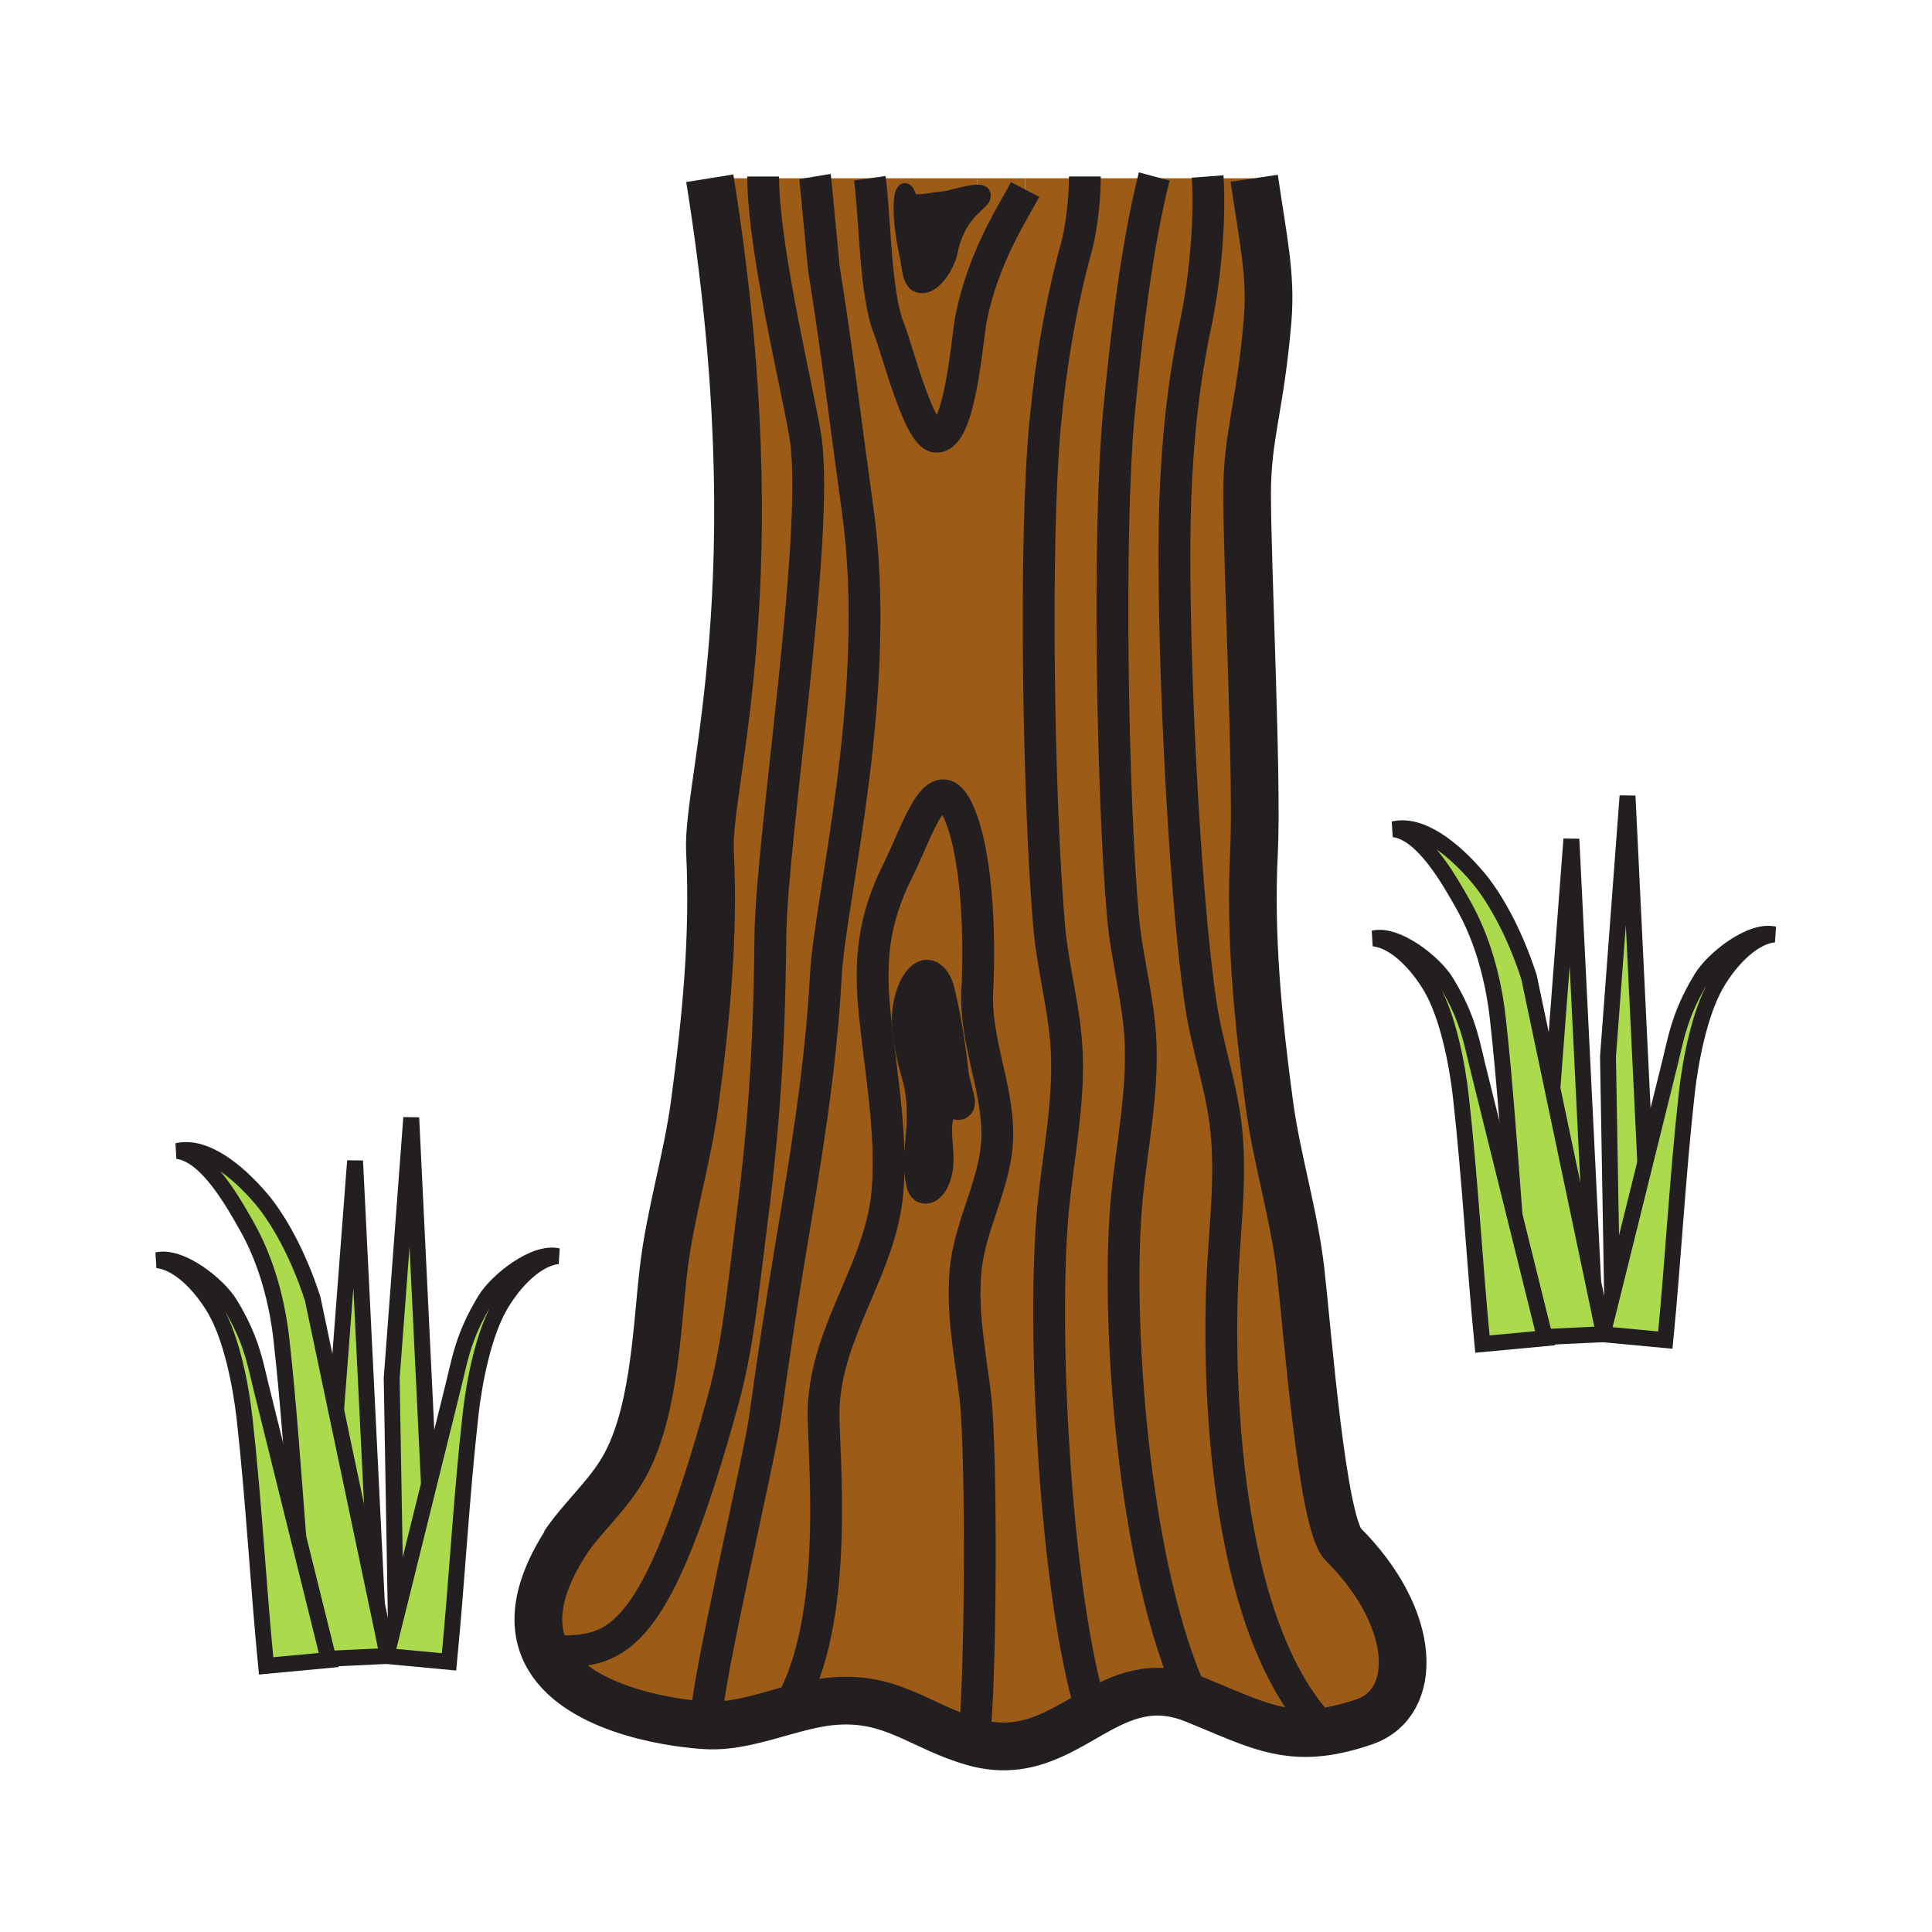 <?xml version="1.0" encoding="iso-8859-1"?>
<!-- Generator: Adobe Illustrator 12.0.1, SVG Export Plug-In . SVG Version: 6.00 Build 51448)  -->
<!DOCTYPE svg PUBLIC "-//W3C//DTD SVG 1.1//EN" "http://www.w3.org/Graphics/SVG/1.1/DTD/svg11.dtd">
<svg  version="1.1" id="Layer_1" xmlns="http://www.w3.org/2000/svg" xmlns:xlink="http://www.w3.org/1999/xlink" width="850.394" height="850.394"
	 viewBox="0 0 850.394 850.394" style="overflow:visible;enable-background:new 0 0 850.394 850.394;" xml:space="preserve">
<g id="XMLID_5_">
	<g>
		<path style="fill:#ABDA4D;" d="M94.88,576.78c-4.73-8.34-14.77-20.9-25.66-22.08c10.18-2.41,26.73,10.66,31.92,19.14
			c10.36,16.93,11.39,27.771,14.72,40.48l15.43,62.29l13.26,53.51l0.14,0.56l-27.56,2.58c-3.52-36.109-5.41-72.71-9.48-108.939
			C106.03,609.94,102.04,589.43,94.88,576.78z"/>
		<path style="fill:#ABDA4D;" d="M147.93,620.67l17.97,85.45l2.23,10.62l2.25,10.939l-0.3,1.23l-25.53,1.21l-13.26-53.51h0.01
			c-2.2-28.07-4.26-58.851-7.4-86.83c-1.93-17.17-6.7-34.9-15.25-50c-5.64-9.96-17.63-31.721-30.63-33.141
			c12.16-2.87,26.56,8.75,37.06,21.13c6.76,7.99,15.84,23.131,22.55,43.9L147.93,620.67z"/>
		<polygon style="fill:#ABDA4D;" points="156.29,510.97 165.9,706.12 147.93,620.67 		"/>
		<polygon style="fill:#ABDA4D;" points="188.82,653.32 174.24,712.13 174.22,712.12 172.41,606.73 181.01,491.97 188.81,653.32 		
			"/>
		<path style="fill:#ABDA4D;" d="M245.56,552.93c-10.89,1.181-20.94,13.75-25.66,22.09c-7.17,12.65-11.15,33.16-12.77,47.54
			c-4.07,36.23-5.96,72.83-9.48,108.931l-27.57-2.58l0.3-1.23l3.86-15.55l14.58-58.81l10.1-40.761
			c3.32-12.71,4.35-23.55,14.72-40.489C218.83,563.6,235.37,550.52,245.56,552.93z"/>
		<path style="fill:#ABDA4D;" d="M679.93,588.49l0.141,0.55l-27.57,2.58c-3.52-36.101-5.41-72.7-9.48-108.93
			c-1.619-14.381-5.609-34.891-12.77-47.54c-4.72-8.351-14.77-20.9-25.66-22.09c10.18-2.41,26.72,10.66,31.91,19.15
			c10.37,16.93,11.4,27.76,14.72,40.48l15.45,62.29L679.93,588.49z"/>
		<path style="fill:#ABDA4D;" d="M683.31,479.05l17.96,85.44l2.23,10.62l2.25,10.939l-0.3,1.23l-25.521,1.21l-13.26-53.51
			c-2.2-28.08-4.26-58.851-7.4-86.83c-1.93-17.181-6.699-34.9-15.25-50c-5.64-9.96-17.63-31.72-30.63-33.14
			c12.16-2.88,26.561,8.75,37.051,21.13c6.77,7.98,15.85,23.13,22.56,43.9L683.31,479.05z"/>
		<polygon style="fill:#ABDA4D;" points="691.66,369.34 701.27,564.49 683.31,479.05 		"/>
		<polygon style="fill:#ABDA4D;" points="724.19,511.68 709.61,570.5 709.59,570.49 707.78,465.1 716.38,350.34 724.18,511.68 		"/>
		<path style="fill:#ABDA4D;" d="M749.01,430.44c5.19-8.48,21.73-21.55,31.91-19.141c-10.88,1.18-20.93,13.74-25.65,22.09
			c-7.17,12.65-11.149,33.15-12.779,47.54c-4.061,36.23-5.95,72.83-9.471,108.931l-27.569-2.58l0.3-1.23l3.86-15.55l14.58-58.82
			l10.1-40.75C737.61,458.21,738.64,447.38,749.01,430.44z"/>
		<path style="fill:#9C5B16;" d="M419.77,485.4c1.19,1.68,2.93,1.859,3.11,0.08c0.13-1.16-0.74-3.891-1.03-5.19
			c-0.62-2.72-1.44-5.19-1.77-8.04c-1.41-12.4-3.22-24.59-6.29-36.67c-1.19-4.7-5-9.72-9.38-4.9
			c-3.92,4.301-5.81,13.311-5.58,18.851c0.33,8,2.04,15.97,4.27,23.62c3.04,10.38,2.51,20.54,1.46,31.189
			c-0.45,4.63-0.79,8.86,0.04,13.521c0.22,1.26,0.52,4.88,1.9,5.489c2.27,0.99,4.32-2.119,5.07-3.699
			c4.25-8.931-0.4-19.07,1.86-28.351c0.4-1.64,1.8-9.17,4.75-8.479C419.36,483.09,419.25,484.67,419.77,485.4z M438.99,498.54
			c0.21,21.27-12.24,40.03-14.03,61.17c-1.6,18.84,2.2,36.9,4.37,55.36c2.85,24.17,2.51,127.399-0.75,151.75
			c-22.96-6.5-35.44-20-61.12-18.08c-7.06,0.529-14.17,2.33-21.31,4.31c24.8-38.46,15.73-116.09,16.39-133.22
			c1.35-35,25.49-61.8,28.15-95.91c2-25.47-3.19-52.89-5.72-78.24c-2.26-22.82-0.65-40.75,10.25-62.54
			c8.67-17.34,17.35-47.13,26.82-25.51c8.63,19.68,9.229,57.56,8.14,78.05C429,457.61,438.77,477.27,438.99,498.54z"/>
		<path style="fill:#9C5B16;" d="M354.7,193.51c5.94,43.42-15.15,175.81-15.61,218.65c-0.57,54.979-3.24,87.22-9.13,133.01
			c-3.02,23.51-5.25,47.64-11.52,70.51c-29.49,107.67-46.71,111.21-73.19,111.21l-4.76,0.92c-6.24-12.239-5.03-28.989,10.48-51.779
			l-2.76,3.819c7.4-10.949,17.71-20.109,24.74-31.189c15.01-23.63,15.95-62.03,19.05-89.22c2.81-24.7,10.42-48.721,13.77-73.61
			c4.97-36.88,8.64-73.64,6.73-111.02c-1.57-30.93,28.65-117.68-0.08-296.35h23.49C336.16,111.57,352.45,177.02,354.7,193.51z"/>
		<path style="fill:#9C5B16;" d="M377.48,224.15c11.29,81.34-12.12,170.38-13.99,205.56c-2.17,40.73-8.88,80.26-15.59,120.65
			c-4.09,24.64-7.8,49.189-11.21,73.909c-2.54,18.551-26.01,117.011-26.1,135.15c-17.92-1.08-58.01-7.86-70.1-31.61l4.76-0.92
			c26.48,0,43.7-3.54,73.19-111.21c6.27-22.87,8.5-47,11.52-70.51c5.89-45.79,8.56-78.03,9.13-133.01
			c0.46-42.84,21.55-175.23,15.61-218.65c-2.25-16.49-18.54-81.94-18.79-115.05h22.91c0.64,5.7,3.64,38.57,3.86,39.95
			C368.49,154.68,372.29,186.82,377.48,224.15z"/>
		<path style="fill:#9C5B16;" d="M430.22,78.46v5.94c-4.38,0-12.8,3.04-16.27,3.12c-3.8,0.08-12.57,2.86-13.61-0.57
			c-0.65-2.18-1.38-3.23-2.02-3.23v-5.26H430.22z"/>
		<path style="fill:#9C5B16;" d="M451.22,78.46h26.29c-0.08,13.76-2.51,25.93-3.59,29.88c-7.1,25.6-11.35,51.73-13.87,78.1
			c-5,52.37-2.84,169.45,1.78,221.57c1.63,18.55,7.01,36.9,7.75,55.59c0.89,22.49-3.68,44.83-5.91,67.011
			c-5.28,52.37,0.64,170.85,17.021,223.58c-15.16,8.55-30.15,18.85-52.11,12.63c3.26-24.351,3.6-127.58,0.75-151.75
			c-2.17-18.46-5.97-36.521-4.37-55.36c1.79-21.14,14.24-39.9,14.03-61.17c-0.221-21.271-9.99-40.93-8.811-62.86
			c1.09-20.49,0.49-58.37-8.14-78.05c-9.47-21.62-18.15,8.17-26.82,25.51c-10.9,21.79-12.51,39.72-10.25,62.54
			c2.53,25.351,7.72,52.771,5.72,78.24c-2.66,34.11-26.8,60.91-28.15,95.91c-0.66,17.13,8.41,94.76-16.39,133.22
			c-11.86,3.3-23.78,7.09-35.56,6.37c0.09-18.14,23.56-116.6,26.1-135.15c3.41-24.72,7.12-49.27,11.21-73.909
			c6.71-40.391,13.42-79.92,15.59-120.65c1.87-35.18,25.28-124.22,13.99-205.56c-5.19-37.33-8.99-69.47-14.8-105.74
			c-0.22-1.38-3.22-34.25-3.86-39.95h24.03c2.29,16.17,2.26,51.4,8.56,66.51c3.07,7.38,12.92,46.62,20.58,47.24
			c10.6,0.86,13.68-42.88,15.39-51.73c5.37-27.6,19.04-47.81,23.84-57.06V78.46z"/>
		<path style="fill:#9C5B16;" d="M451.22,78.46v4.96c-4.8,9.25-18.47,29.46-23.84,57.06c-1.71,8.85-4.79,52.59-15.39,51.73
			c-7.66-0.62-17.51-39.86-20.58-47.24c-6.3-15.11-6.27-50.34-8.56-66.51h15.47v5.26c-2.03,0-3.27,10.51,0.96,29.59
			c0.77,3.48,0.8,10.87,4.66,12.27c6.95,2.53,13.4-9.38,14.42-14.52c3.34-17.17,13.541-21.05,14.48-24.13
			c0.57-1.88-0.59-2.53-2.62-2.53v-5.94H451.22z"/>
		<path style="fill:#9C5B16;" d="M525.52,747.93c-18.239-7.33-31.6-1.199-44.829,6.261c-16.381-52.73-22.301-171.21-17.021-223.58
			c2.23-22.181,6.8-44.521,5.91-67.011c-0.74-18.689-6.12-37.04-7.75-55.59c-4.62-52.12-6.78-169.2-1.78-221.57
			c2.521-26.37,6.771-52.5,13.87-78.1c1.08-3.95,3.51-16.12,3.59-29.88h30.34c-7.85,31.42-12.27,71.24-15.34,103.37
			c-5,52.38-2.85,169.46,1.78,221.58c1.63,18.54,7.01,36.899,7.75,55.59c0.89,22.49-3.68,44.83-5.92,67.01
			C490.86,578.39,498.39,690.76,525.52,747.93z"/>
		<path style="fill:#9C5B16;" d="M583.31,762.17v0.03c-20.859,2.96-34.26-4.811-57.79-14.271
			c-27.13-57.17-34.659-169.54-29.399-221.92c2.24-22.18,6.81-44.52,5.92-67.01c-0.74-18.69-6.12-37.05-7.75-55.59
			c-4.63-52.12-6.78-169.2-1.78-221.58c3.07-32.13,7.49-71.95,15.34-103.37h23.74c1.22,20.48-1.58,46.63-5.27,64
			c-5.511,25.98-8.15,52.32-9.04,78.8c-1.78,52.58,3.52,169.43,11.34,221.17c2.77,18.41,9.26,36.4,11.149,55
			c2.261,22.4-0.93,44.98-1.789,67.25C535.93,617.28,540.35,719.21,583.31,762.17z"/>
		<path style="fill:#9C5B16;" d="M591.26,679.81c32.931,32.931,33.16,69.761,9.521,77.971c-6.49,2.25-12.21,3.67-17.471,4.42v-0.03
			c-42.96-42.96-47.38-144.89-45.329-197.49c0.859-22.27,4.05-44.85,1.789-67.25c-1.89-18.6-8.38-36.59-11.149-55
			c-7.82-51.74-13.12-168.59-11.34-221.17c0.89-26.48,3.529-52.82,9.04-78.8c3.689-17.37,6.489-43.52,5.27-64h20.46
			c4.01,27.41,7.521,42.81,5.92,62.21c-3.16,38.25-9.04,50.75-9.05,76.64c0,31.31,4.63,126.57,3.05,157.5
			c-1.899,37.38,1.771,74.14,6.73,111.02c3.35,24.89,10.97,48.91,13.78,73.61C575.58,586.63,581.92,670.47,591.26,679.81z"/>
		<path style="fill:#231F20;" d="M430.22,84.4c2.03,0,3.19,0.65,2.62,2.53c-0.939,3.08-11.14,6.96-14.48,24.13
			c-1.02,5.14-7.47,17.05-14.42,14.52c-3.86-1.4-3.89-8.79-4.66-12.27c-4.23-19.08-2.99-29.59-0.96-29.59
			c0.64,0,1.37,1.05,2.02,3.23c1.04,3.43,9.81,0.65,13.61,0.57C417.42,87.44,425.84,84.4,430.22,84.4z"/>
		<path style="fill:#231F20;" d="M421.85,480.29c0.29,1.3,1.16,4.03,1.03,5.19c-0.18,1.779-1.92,1.6-3.11-0.08
			c-0.52-0.73-0.41-2.311-1.59-2.58c-2.95-0.69-4.35,6.84-4.75,8.479c-2.26,9.28,2.39,19.42-1.86,28.351
			c-0.75,1.58-2.8,4.689-5.07,3.699c-1.38-0.609-1.68-4.229-1.9-5.489c-0.83-4.66-0.49-8.891-0.04-13.521
			c1.05-10.649,1.58-20.81-1.46-31.189c-2.23-7.65-3.94-15.62-4.27-23.62c-0.23-5.54,1.66-14.55,5.58-18.851
			c4.38-4.82,8.19,0.2,9.38,4.9c3.07,12.08,4.88,24.27,6.29,36.67C420.41,475.1,421.23,477.57,421.85,480.29z"/>
	</g>
	<g>
		<path style="fill:none;stroke:#231F20;stroke-width:6.26;" d="M398.32,83.72c-2.03,0-3.27,10.51,0.96,29.59
			c0.77,3.48,0.8,10.87,4.66,12.27c6.95,2.53,13.4-9.38,14.42-14.52c3.34-17.17,13.541-21.05,14.48-24.13
			c0.57-1.88-0.59-2.53-2.62-2.53c-4.38,0-12.8,3.04-16.27,3.12c-3.8,0.08-12.57,2.86-13.61-0.57
			C399.69,84.77,398.96,83.72,398.32,83.72z"/>
		<path style="fill:none;stroke:#231F20;stroke-width:14;" d="M428.58,766.82c3.26-24.351,3.6-127.58,0.75-151.75
			c-2.17-18.46-5.97-36.521-4.37-55.36c1.79-21.14,14.24-39.9,14.03-61.17c-0.221-21.271-9.99-40.93-8.811-62.86
			c1.09-20.49,0.49-58.37-8.14-78.05c-9.47-21.62-18.15,8.17-26.82,25.51c-10.9,21.79-12.51,39.72-10.25,62.54
			c2.53,25.351,7.72,52.771,5.72,78.24c-2.66,34.11-26.8,60.91-28.15,95.91c-0.66,17.13,8.41,94.76-16.39,133.22"/>
		<path style="fill:none;stroke:#231F20;stroke-width:14;" d="M451.22,83.42c-4.8,9.25-18.47,29.46-23.84,57.06
			c-1.71,8.85-4.79,52.59-15.39,51.73c-7.66-0.62-17.51-39.86-20.58-47.24c-6.3-15.11-6.27-50.34-8.56-66.51"/>
		<path style="fill:none;stroke:#231F20;stroke-width:14;" d="M310.59,759.42c0.09-18.14,23.56-116.6,26.1-135.15
			c3.41-24.72,7.12-49.27,11.21-73.909c6.71-40.391,13.42-79.92,15.59-120.65c1.87-35.18,25.28-124.22,13.99-205.56
			c-5.19-37.33-8.99-69.47-14.8-105.74c-0.22-1.38-3.22-34.25-3.86-39.95c-0.04-0.4-0.07-0.66-0.09-0.78"/>
		<path style="fill:none;stroke:#231F20;stroke-width:14;" d="M245.25,726.89c26.48,0,43.7-3.54,73.19-111.21
			c6.27-22.87,8.5-47,11.52-70.51c5.89-45.79,8.56-78.03,9.13-133.01c0.46-42.84,21.55-175.23,15.61-218.65
			c-2.25-16.49-18.54-81.94-18.79-115.05c-0.01-0.26-0.01-0.52-0.01-0.78"/>
		<path style="fill:none;stroke:#231F20;stroke-width:14;" d="M480.7,754.21c0-0.01,0-0.01-0.01-0.02
			c-16.381-52.73-22.301-171.21-17.021-223.58c2.23-22.181,6.8-44.521,5.91-67.011c-0.74-18.689-6.12-37.04-7.75-55.59
			c-4.62-52.12-6.78-169.2-1.78-221.57c2.521-26.37,6.771-52.5,13.87-78.1c1.08-3.95,3.51-16.12,3.59-29.88
			c0.01-0.26,0.01-0.52,0.01-0.78"/>
		<path style="fill:none;stroke:#231F20;stroke-width:14;" d="M525.52,747.93c-27.13-57.17-34.659-169.54-29.399-221.92
			c2.24-22.18,6.81-44.52,5.92-67.01c-0.74-18.69-6.12-37.05-7.75-55.59c-4.63-52.12-6.78-169.2-1.78-221.58
			c3.07-32.13,7.49-71.95,15.34-103.37c0.061-0.26,0.12-0.52,0.19-0.78"/>
		<path style="fill:none;stroke:#231F20;stroke-width:12.52;" d="M420.08,472.25c-1.41-12.4-3.22-24.59-6.29-36.67
			c-1.19-4.7-5-9.72-9.38-4.9c-3.92,4.301-5.81,13.311-5.58,18.851c0.33,8,2.04,15.97,4.27,23.62c3.04,10.38,2.51,20.54,1.46,31.189
			c-0.45,4.63-0.79,8.86,0.04,13.521c0.22,1.26,0.52,4.88,1.9,5.489c2.27,0.99,4.32-2.119,5.07-3.699
			c4.25-8.931-0.4-19.07,1.86-28.351c0.4-1.64,1.8-9.17,4.75-8.479c1.18,0.27,1.07,1.85,1.59,2.58c1.19,1.68,2.93,1.859,3.11,0.08
			c0.13-1.16-0.74-3.891-1.03-5.19C421.23,477.57,420.41,475.1,420.08,472.25z"/>
		<path style="fill:none;stroke:#231F20;stroke-width:14;" d="M583.31,762.17c-42.96-42.96-47.38-144.89-45.329-197.49
			c0.859-22.27,4.05-44.85,1.789-67.25c-1.89-18.6-8.38-36.59-11.149-55c-7.82-51.74-13.12-168.59-11.34-221.17
			c0.89-26.48,3.529-52.82,9.04-78.8c3.689-17.37,6.489-43.52,5.27-64c-0.01-0.26-0.02-0.52-0.04-0.78"/>
		<path style="fill:none;stroke:#231F20;stroke-width:21;" d="M312.42,78.46c28.73,178.67-1.49,265.42,0.08,296.35
			c1.91,37.38-1.76,74.14-6.73,111.02c-3.35,24.89-10.96,48.91-13.77,73.61c-3.1,27.189-4.04,65.59-19.05,89.22
			c-7.03,11.08-17.34,20.24-24.74,31.189l2.76-3.819c-15.51,22.79-16.72,39.54-10.48,51.779c12.09,23.75,52.18,30.53,70.1,31.61
			c11.78,0.72,23.7-3.07,35.56-6.37c7.14-1.979,14.25-3.78,21.31-4.31c25.68-1.92,38.16,11.58,61.12,18.08
			c21.96,6.22,36.95-4.08,52.11-12.63c13.229-7.46,26.59-13.591,44.829-6.261c23.53,9.46,36.931,17.23,57.79,14.271
			c5.261-0.75,10.98-2.17,17.471-4.42c23.64-8.21,23.41-45.04-9.521-77.971c-9.34-9.34-15.68-93.18-18.779-120.369
			c-2.811-24.7-10.431-48.721-13.78-73.61c-4.96-36.88-8.63-73.64-6.73-111.02c1.58-30.93-3.05-126.19-3.05-157.5
			c0.01-25.89,5.89-38.39,9.05-76.64c1.601-19.4-1.91-34.8-5.92-62.21"/>
		<polyline style="fill:none;stroke:#231F20;stroke-width:7;" points="147.93,620.69 147.93,620.67 156.29,510.97 165.9,706.12 		
			"/>
		<polyline style="fill:none;stroke:#231F20;stroke-width:7;" points="174.22,712.12 172.41,606.73 181.01,491.97 188.81,653.32 		
			"/>
		<polyline style="fill:none;stroke:#231F20;stroke-width:7;" points="170.08,728.91 144.55,730.12 144.12,730.14 		"/>
		<path style="fill:none;stroke:#231F20;stroke-width:7;" d="M131.3,676.61c-2.2-28.07-4.26-58.851-7.4-86.83
			c-1.93-17.17-6.7-34.9-15.25-50c-5.64-9.96-17.63-31.721-30.63-33.141c12.16-2.87,26.56,8.75,37.06,21.13
			c6.76,7.99,15.84,23.131,22.55,43.9l10.3,49l17.97,85.45l2.23,10.62l2.25,10.939"/>
		<path style="fill:none;stroke:#231F20;stroke-width:7;" d="M144.55,730.12l0.14,0.56l-27.56,2.58
			c-3.52-36.109-5.41-72.71-9.48-108.939c-1.62-14.38-5.61-34.891-12.77-47.54c-4.73-8.34-14.77-20.9-25.66-22.08
			c10.18-2.41,26.73,10.66,31.92,19.14c10.36,16.93,11.39,27.771,14.72,40.48l15.43,62.29L144.55,730.12z"/>
		<path style="fill:none;stroke:#231F20;stroke-width:7;" d="M170.08,728.91l27.57,2.58c3.52-36.101,5.41-72.7,9.48-108.931
			c1.62-14.38,5.6-34.89,12.77-47.54c4.72-8.34,14.77-20.909,25.66-22.09c-10.19-2.41-26.73,10.67-31.92,19.141
			c-10.37,16.939-11.4,27.779-14.72,40.489l-10.1,40.761l-14.58,58.81l-3.86,15.55L170.08,728.91z"/>
		<polyline style="fill:none;stroke:#231F20;stroke-width:7;" points="683.31,479.05 691.66,369.34 701.27,564.49 		"/>
		<polyline style="fill:none;stroke:#231F20;stroke-width:7;" points="709.59,570.49 707.78,465.1 716.38,350.34 724.18,511.68 		
			"/>
		<polyline style="fill:none;stroke:#231F20;stroke-width:7;" points="705.45,587.28 679.93,588.49 679.49,588.51 		"/>
		<path style="fill:none;stroke:#231F20;stroke-width:7;" d="M666.67,534.98c-2.2-28.08-4.26-58.851-7.4-86.83
			c-1.93-17.181-6.699-34.9-15.25-50c-5.64-9.96-17.63-31.72-30.63-33.14c12.16-2.88,26.561,8.75,37.051,21.13
			c6.77,7.98,15.85,23.13,22.56,43.9l10.31,49.01l17.96,85.44l2.23,10.62l2.25,10.939"/>
		<path style="fill:none;stroke:#231F20;stroke-width:7;" d="M679.93,588.49l0.141,0.55l-27.57,2.58
			c-3.52-36.101-5.41-72.7-9.48-108.93c-1.619-14.381-5.609-34.891-12.77-47.54c-4.72-8.351-14.77-20.9-25.66-22.09
			c10.18-2.41,26.72,10.66,31.91,19.15c10.37,16.93,11.4,27.76,14.72,40.48l15.45,62.29L679.93,588.49z"/>
		<path style="fill:none;stroke:#231F20;stroke-width:7;" d="M705.45,587.28l27.569,2.58c3.521-36.101,5.41-72.7,9.471-108.931
			c1.63-14.39,5.609-34.89,12.779-47.54c4.721-8.35,14.771-20.91,25.65-22.09c-10.18-2.41-26.72,10.66-31.91,19.141
			c-10.37,16.939-11.399,27.77-14.72,40.489l-10.1,40.75l-14.58,58.82l-3.86,15.55L705.45,587.28z"/>
	</g>
</g>
<rect style="fill:none;" width="850.394" height="850.394"/>
</svg>
